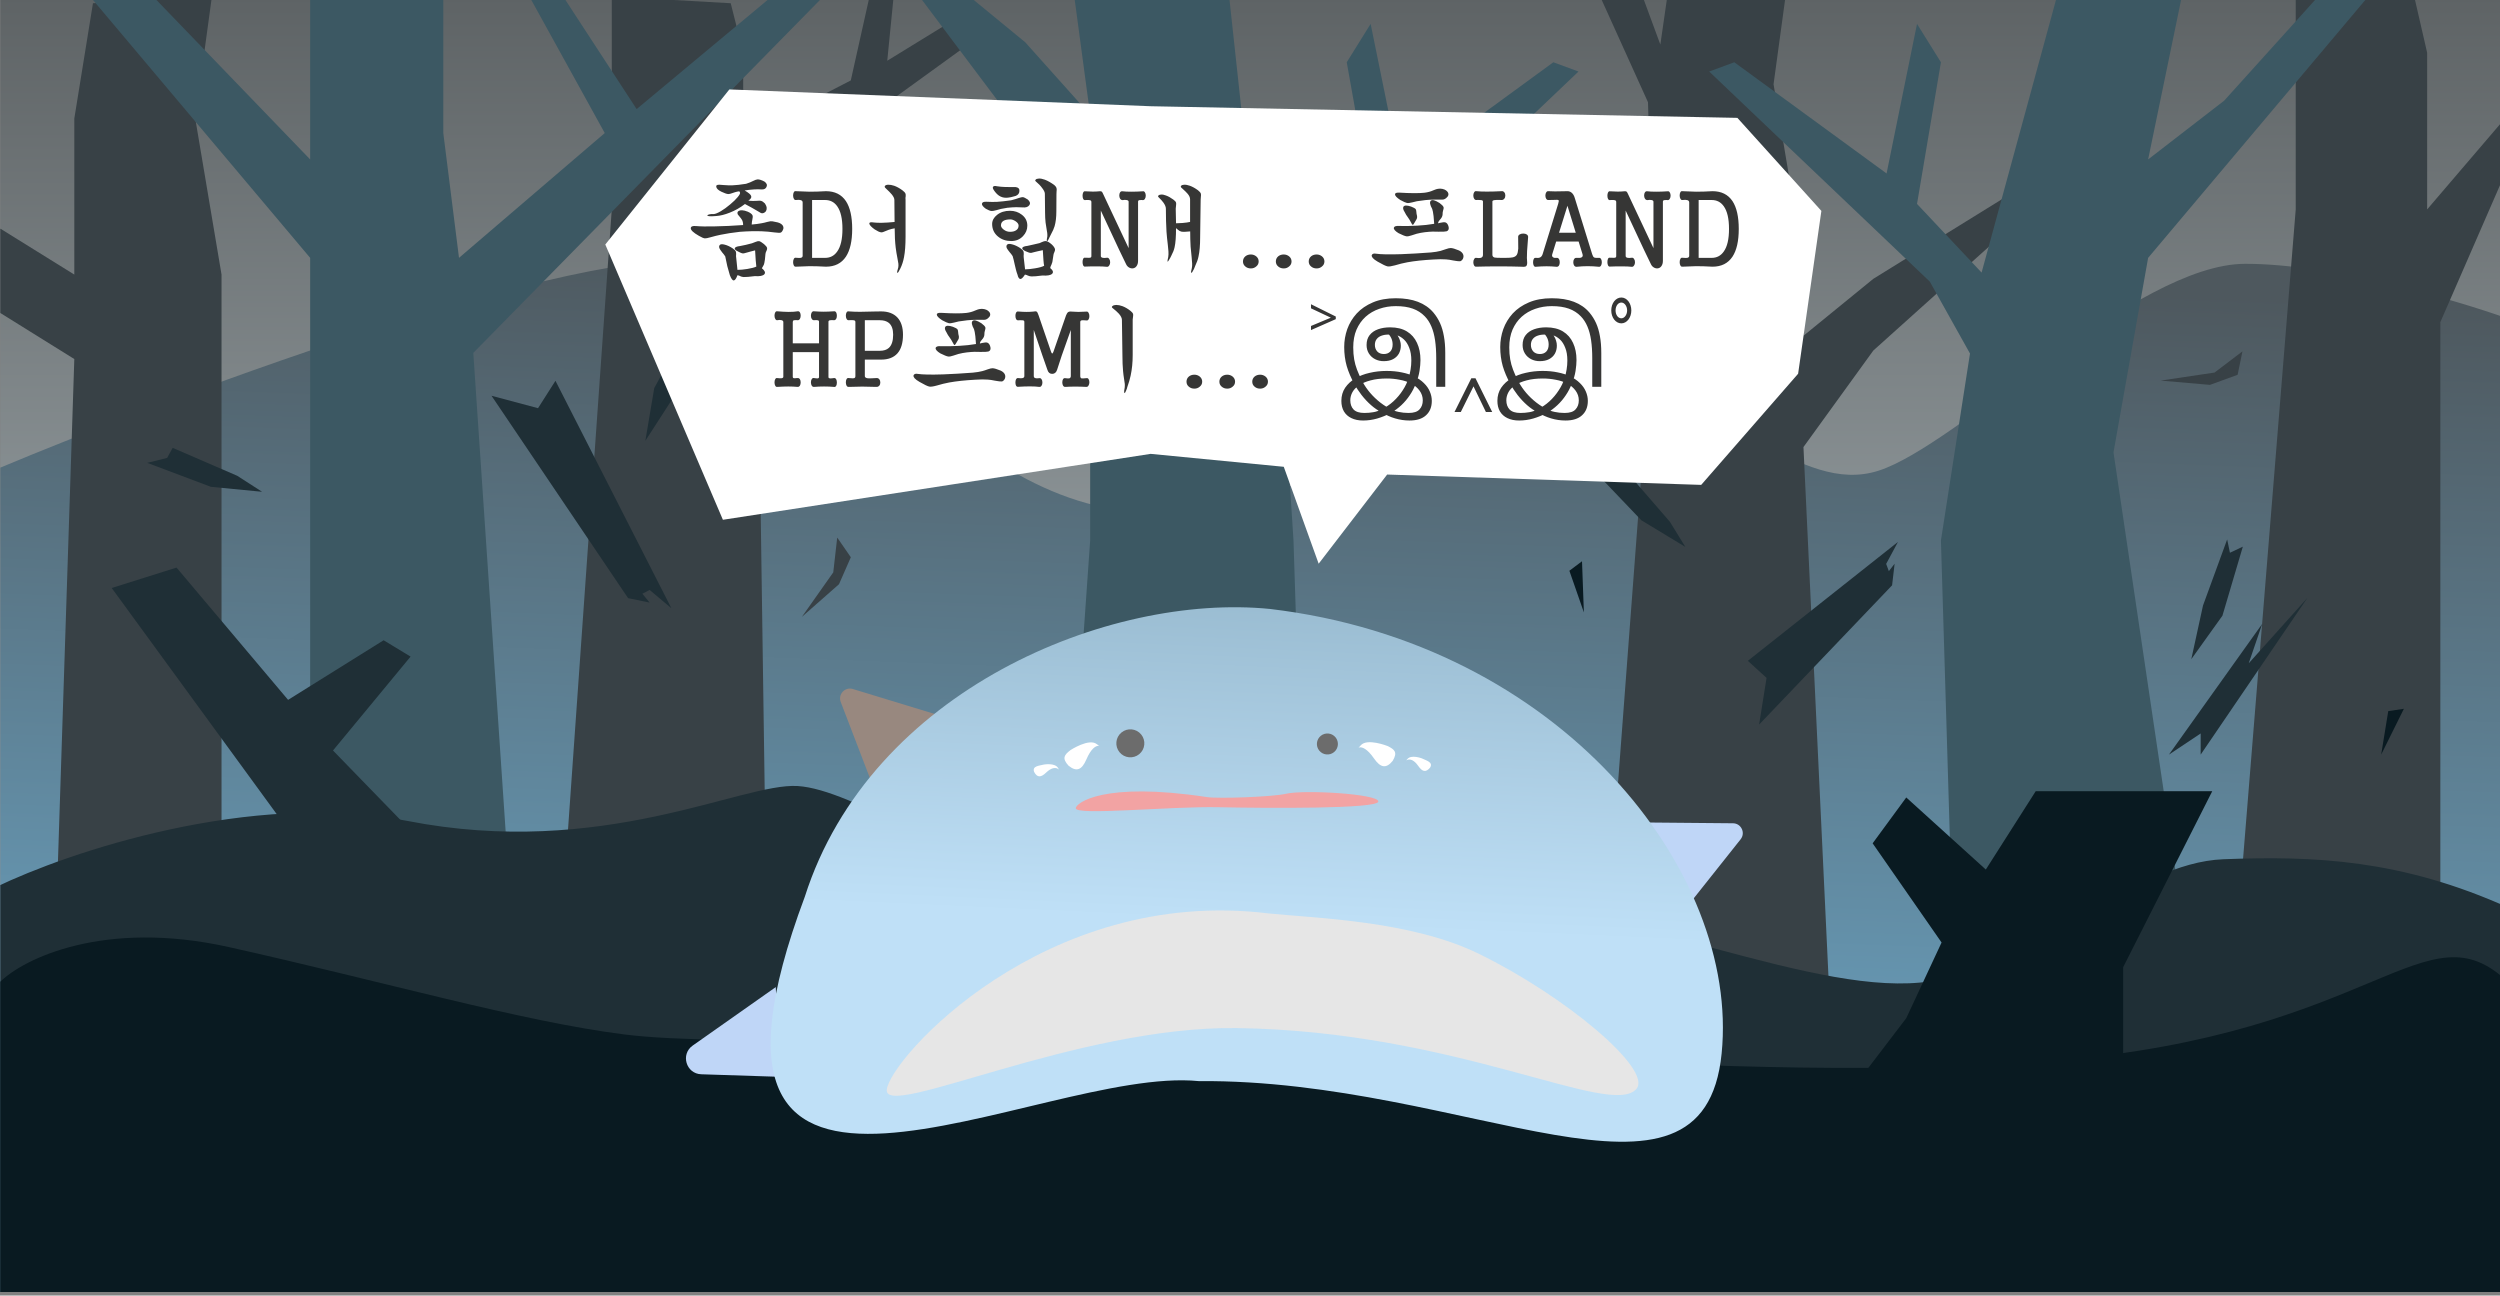 <svg width="714" height="370" viewBox="0 0 714 370" fill="none" xmlns="http://www.w3.org/2000/svg">
<rect x="0" y="0" width="714" height="370" fill="#808080" stroke="none"/>
<g clip-path="url(#clip0_54_17568)">
<g clip-path="url(#clip1_54_17568)">
<g clip-path="url(#clip2_54_17568)">
<rect width="716" height="370" transform="translate(0.09 -1)" fill="url(#paint0_linear_54_17568)"/>
<path d="M207.544 75.343C174.34 66.218 53.977 110.942 -2.055 134.444V373.96H715.975V90.896C701.448 85.711 666.169 75.343 641.266 75.343C610.138 75.343 559.295 127.186 536.467 134.444C513.64 141.701 493.925 112.67 454.496 111.633C415.067 110.596 419.217 126.149 350.735 143.776C282.252 161.403 249.048 86.748 207.544 75.343Z" fill="url(#paint1_linear_54_17568)"/>
<path d="M26.55 0.924L60.521 -1L55.766 33.85L63.27 78.42V245.51L16.315 253.22L21.222 102.544L0.09 89.391V65.293L21.222 78.42V33.85L26.55 0.924Z" fill="#384146"/>
<path d="M477.312 -8.871L511.282 -10.795L506.527 24.055L514.031 68.625L515.068 95.9L535.021 79.63L572.344 56.532L570.068 68.625L535.021 100.112L515.068 127.679L522.757 290.461L458.433 272.275L471.983 92.749L431.526 87.998L403.936 79.63L410.763 71.646L435.769 76.485L454.391 77.495L448.485 61.227L453.18 56.532L458.433 67.246L464.64 76.485L471.983 74.56L470.667 29.198L454.79 -5.887H467.334L474.195 12.733L477.312 -8.871Z" fill="#384146"/>
<path d="M689.5 -1H655.659V35.088V44.022V52.956V59.806L639.958 253.415L696.958 256.109V92.015L716.09 48.094V33.035L693.193 59.806V15.048L689.5 -1Z" fill="#384146"/>
<path d="M208.694 0.924L174.723 -1.001V35.087V44.022V52.956V59.806L161.726 243.984L218.532 235.074L215.946 55.692L240.451 38.817L284.092 7.207L273.111 5.236L253.402 17.343L255.52 -4.055L248.335 -1.001L242.985 22.974L212.257 38.817V15.047L208.694 0.924Z" fill="#384146"/>
<path d="M88.579 -1H126.607V38.002L131.091 73.643L172.717 38.002L151.191 -1H160.835L181.826 31.155L220.403 -1H235.153L135.175 100.787L145.09 247.48H88.579V147.766V73.643L25.715 -1H43.722L88.579 45.533V-1Z" fill="#3C5863"/>
<path d="M623.123 -1L588.213 -3.781L565.943 77.848L547.502 58.239L554.329 17.782L547.502 6.817L538.806 49.543L495.323 17.782L488.139 20.428L551.16 80.435L562.627 100.966L554.329 154.344L558.456 291.808L623.123 260.824L603.614 129.188L613.506 73.642L676.371 -1H662.069L635.224 28.747L613.506 45.533L623.123 -1Z" fill="#3C5863"/>
<path d="M306.44 -3.781H350.744L356.116 45.792L358.842 77.103L391.455 56.031L384.628 17.782L391.455 6.817L400.151 49.543L443.634 17.782L450.818 20.428L387.797 80.435L366.484 108.674L369.423 154.344L373.014 266.873L302.732 277.038L311.352 154.344V63.914L262.586 -1H276.888L292.793 12.058L311.352 32.8L306.44 -3.781Z" fill="#3C5863"/>
<path d="M116.308 234.446C71.704 225.684 19.4 243.407 -1.176 253.363V383.79L716.67 378.812V259.337C685.806 245.398 660.915 244.403 635.029 245.398C609.143 246.394 583.256 275.267 551.396 280.245C519.536 285.223 466.768 259.337 408.026 253.363C349.284 247.389 345.302 272.28 309.459 259.337C273.617 246.394 243.748 225.486 227.818 224.49C211.888 223.494 172.063 245.398 116.308 234.446Z" fill="#1F2F36"/>
<path d="M65.404 270.492C29.689 262.514 6.658 273.816 0 280.465V373.96H716.262C716.653 339.471 717.201 272.487 716.262 280.465C692.765 258.026 678.667 295.424 587.03 302.903C495.393 310.383 372.035 295.424 328.566 295.424C285.098 295.424 207.559 299.164 178.188 295.424C148.817 291.684 110.047 280.465 65.404 270.492Z" fill="#091A21"/>
<path d="M197.83 298.616C194.29 301.108 195.953 306.671 200.28 306.811L222.661 307.538L221.562 281.909L197.83 298.616Z" fill="#BFD6F7"/>
<path d="M497.125 239.7C498.585 237.862 497.29 235.149 494.943 235.128L469.723 234.899L476.5 265.664L497.125 239.7Z" fill="#BFD6F7"/>
<path d="M243.568 196.781C241.323 196.096 239.274 198.294 240.114 200.486L249.143 224.036L275.284 206.457L243.568 196.781Z" fill="#98887F"/>
<path d="M491.7 300.88C486.496 352.926 419.192 308.132 342.368 308.767C296.518 304.183 187.015 370.66 229.854 256.106C248.682 197.032 316.842 169.33 362.692 173.915C445.627 183.715 496.904 248.834 491.7 300.88Z" fill="url(#paint2_linear_54_17568)"/>
<path d="M325.361 215.389C323.652 216.789 321.132 216.539 319.732 214.83C318.332 213.122 318.582 210.601 320.291 209.201C322 207.801 324.52 208.051 325.92 209.76C327.32 211.469 327.07 213.989 325.361 215.389Z" fill="#6C6C6C"/>
<circle cx="3" cy="3" r="3" transform="matrix(-0.774 0.633 0.633 0.774 379.529 208.26)" fill="#6C6C6C"/>
<path d="M307.231 230.833C307.26 229.419 314.883 223.118 344.706 227.649C347.981 228.147 363.382 227.603 367.268 226.7C372.534 225.477 393.702 226.747 393.658 228.908C393.613 231.068 361.77 230.824 347.976 230.539C334.183 230.255 307.187 232.994 307.231 230.833Z" fill="#F2A3A3"/>
<path d="M467.344 311.008C459.952 319.471 416.229 294.445 353.147 293.619C307.567 293.022 252.389 319.941 253.262 311.21C254.135 302.478 298.178 252.957 362.383 260.883C375.969 262.242 403.02 262.982 422.196 272.324C447.065 284.441 472.141 305.517 467.344 311.008Z" fill="#E6E6E6"/>
<path d="M310.252 216.927C308.984 219.884 307.457 220.559 305.155 218.66C303.233 216.541 303.946 215.595 305.752 214.216C305.752 214.216 311.075 210.735 313.268 212.544C315.46 214.352 313.001 210.522 310.252 216.927Z" fill="white"/>
<path d="M405.071 218.777C406.226 220.448 407.256 220.675 408.444 219.212C409.368 217.66 407.361 217.219 406.071 216.591C406.071 216.591 403.055 215.417 401.924 216.811C400.793 218.204 402.569 215.155 405.071 218.777Z" fill="white"/>
<path d="M298.732 220.688C297.269 222.098 296.215 222.116 295.341 220.447C294.742 218.743 296.796 218.708 298.185 218.348C298.185 218.348 301.373 217.794 302.206 219.384C303.039 220.974 301.902 217.634 298.732 220.688Z" fill="white"/>
<path d="M392.414 216.615C394.242 219.261 395.873 219.621 397.754 217.303C399.218 214.846 398.331 214.06 396.288 213.066C396.288 213.066 390.381 210.708 388.59 212.915C386.799 215.122 388.452 210.881 392.414 216.615Z" fill="white"/>
<path d="M646.085 178.171L619.445 215.521L628.508 209.479V215.521L658.993 170.756L642.24 189.431L646.085 178.171Z" fill="#1F2F36"/>
<path d="M299.773 92.584L329.886 127.195L326.123 116.973L331.998 118.382L295.571 78.303L309.827 98.947L299.773 92.584Z" fill="#1F2F36"/>
<path d="M158.638 108.754L191.75 173.715L185.533 168.489L183.46 169.57L185.533 172.093L179.388 170.839L140.373 113.024L153.657 116.582L158.638 108.754Z" fill="#1F2F36"/>
<path d="M499.182 188.73L542.066 154.766L538.686 161.051L539.452 163.109L541.102 161.004L540.383 167.164L502.404 206.935L504.527 193.607L499.182 188.73Z" fill="#1F2F36"/>
<path d="M636.078 154.056L629.176 172.943L625.834 188.261L634.727 175.839L640.556 156.123L636.869 157.866L636.078 154.056Z" fill="#1F2F36"/>
<path d="M49.316 127.902L67.767 135.894L74.853 140.453L60.221 139.037L42.05 132.192L47.733 130.777L49.316 127.902Z" fill="#1F2F36"/>
<path d="M463.763 133.825L476.928 149.025L481.339 156.203L468.765 148.586L455.355 134.543L461.09 135.731L463.763 133.825Z" fill="#1F2F36"/>
<path d="M201.351 94.52L192.818 112.728L184.308 125.896L186.851 110.832L196.728 92.8L198.09 96.644L201.351 94.52Z" fill="#1F2F36"/>
<path d="M682.086 203.093L680.059 215.521L686.552 202.428L682.086 203.093Z" fill="#091A21"/>
<path d="M448.215 163.007L452.355 174.9L451.825 160.294L448.215 163.007Z" fill="#091A21"/>
<path d="M31.902 167.932L87.784 244.513H124.402L95.104 214.342L117.259 187.523L109.563 182.858L82.277 199.883L50.418 162.102L31.902 167.932Z" fill="#1F2F36"/>
<path d="M581.402 225.965L631.82 225.965L606.371 276.24L606.371 305.674L575.845 314.279L525.713 315.318L544.428 290.789L554.513 269.181L534.825 240.851L544.428 227.758L567.149 248.342L581.402 225.965Z" fill="#091A21"/>
<path d="M266.444 64.746L261.51 76.858L266.444 71.718L270.401 64.746H266.444Z" fill="#3C5863"/>
<path d="M242.995 159.151L239.108 153.522L237.982 163.466L228.999 176.2L239.617 166.854L242.995 159.151Z" fill="#384146"/>
<path d="M639.064 107.041L640.45 100.342L632.481 106.397L617.069 108.697L631.161 109.92L639.064 107.041Z" fill="#384146"/>
<path d="M172.873 69.832L208.306 25.541L328.629 30.339L496.195 33.661L520.186 60.235L513.542 106.741L485.861 138.482L396.172 135.53L376.61 160.997L366.645 133.315L328.629 129.624L206.46 148.448L172.873 69.832Z" fill="white"/>
<path d="M211.145 54.633C210.695 54.691 210.285 54.779 209.914 54.897C209.699 54.955 209.436 55.043 209.123 55.16C208.615 55.355 208.225 55.443 207.951 55.424C207.521 55.385 206.877 55.16 206.018 54.75C205.178 54.34 204.699 53.9 204.582 53.432C204.445 52.963 204.738 52.738 205.461 52.758L206.633 52.846C207.629 52.924 208.449 52.953 209.094 52.934C210.168 52.895 211.496 52.748 213.078 52.494C213.469 52.377 213.85 52.24 214.221 52.084C214.436 52.006 214.709 51.879 215.041 51.703C215.607 51.41 216.047 51.254 216.359 51.234C216.848 51.215 217.502 51.42 218.322 51.85C218.986 52.318 219.182 52.836 218.908 53.402C218.654 53.93 218.166 54.164 217.443 54.105C216.877 54.047 216.154 54.047 215.275 54.105C214.357 54.164 213.488 54.262 212.668 54.398C213.801 55.043 214.426 55.58 214.543 56.01C214.68 56.42 214.406 56.85 213.723 57.299C214.191 57.357 214.65 57.387 215.1 57.387C215.373 57.387 215.715 57.377 216.125 57.357C216.691 57.299 217.092 57.299 217.326 57.357C217.697 57.455 218.078 57.709 218.469 58.119C218.762 58.549 218.928 58.969 218.967 59.379C218.986 59.75 218.908 60.072 218.732 60.346C218.557 60.58 218.332 60.746 218.059 60.844C217.805 60.941 217.561 60.941 217.326 60.844L216.184 60.17C215.52 59.779 215.012 59.486 214.66 59.291C214.094 58.978 213.459 58.637 212.756 58.266C211.389 59.32 209.924 60.15 208.361 60.756C206.975 61.303 205.715 61.615 204.582 61.693C203.684 61.772 203.01 61.791 202.561 61.752C202.17 61.713 201.994 61.635 202.033 61.518C202.053 61.4 202.238 61.303 202.59 61.225C202.941 61.127 203.342 61.098 203.791 61.137C204.24 61.137 204.934 60.863 205.871 60.316C206.73 59.809 207.619 59.164 208.537 58.383C209.455 57.621 210.178 56.918 210.705 56.273C211.271 55.59 211.477 55.141 211.32 54.926L211.145 54.633ZM214.719 64.125C215.852 64.027 216.809 63.9 217.59 63.744C218.059 63.666 218.557 63.549 219.084 63.393C219.514 63.275 219.836 63.207 220.051 63.188C220.402 63.168 220.891 63.236 221.516 63.393C222.414 63.529 223.059 63.822 223.449 64.272C223.723 64.623 223.811 64.994 223.713 65.385C223.498 65.99 223.244 66.342 222.951 66.439C222.717 66.518 222.131 66.498 221.193 66.381C219.904 66.205 218.723 66.098 217.648 66.059C215.754 65.981 213.645 66.029 211.32 66.205C209.211 66.439 207.365 66.723 205.783 67.055C204.904 67.231 203.957 67.465 202.941 67.758C202.141 67.992 201.594 68.1 201.301 68.08C200.93 68.041 200.363 67.797 199.602 67.348C198.02 66.449 197.248 65.717 197.287 65.15C197.326 64.662 197.834 64.467 198.811 64.564C200.041 64.682 201.838 64.711 204.201 64.652C206.623 64.613 209.299 64.486 212.229 64.272C212.248 63.764 212.15 63.285 211.936 62.836C211.779 62.562 211.486 62.172 211.057 61.664L210.881 61.459C210.686 61.264 210.598 61.049 210.617 60.815C210.617 60.58 210.725 60.395 210.939 60.258C211.193 60.102 211.525 60.033 211.936 60.053C212.404 60.072 212.951 60.209 213.576 60.463C214.318 60.795 214.768 61.147 214.924 61.518C215.021 61.772 215.002 62.182 214.865 62.748C214.807 63.022 214.768 63.227 214.748 63.363C214.709 63.617 214.689 63.861 214.689 64.096L214.719 64.125ZM210.617 77.074C211.457 77.074 212.404 76.986 213.459 76.811C214.631 76.615 215.48 76.391 216.008 76.137C215.949 75.785 215.891 75.189 215.832 74.35C215.773 73.607 215.715 72.66 215.656 71.508C215.168 71.606 214.709 71.723 214.279 71.859C214.025 71.918 213.713 72.006 213.342 72.123L212.463 72.357C212.229 72.397 212.014 72.377 211.818 72.299C211.662 72.26 211.359 72.123 210.91 71.889L210.734 71.801C210.051 71.469 209.758 71.166 209.855 70.893C209.953 70.58 210.441 70.375 211.32 70.277C211.887 70.18 212.453 70.062 213.02 69.926C213.605 69.789 214.182 69.643 214.748 69.486L215.744 69.106C216.213 68.91 216.564 68.832 216.799 68.871C217.111 68.93 217.58 69.213 218.205 69.721C218.732 70.17 219.025 70.541 219.084 70.834C219.123 71.029 219.064 71.303 218.908 71.654C218.83 71.811 218.771 71.928 218.732 72.006C218.674 72.162 218.635 72.328 218.615 72.504C218.518 73.793 218.41 74.662 218.293 75.111C218.234 75.443 218.107 75.756 217.912 76.049L217.59 76.606C218.449 77.309 218.684 77.885 218.293 78.334C217.883 78.783 216.975 78.959 215.568 78.861C214.064 79.057 213.01 79.144 212.404 79.125C212.033 79.106 211.691 79.018 211.379 78.861C211.262 78.803 211.164 78.754 211.086 78.715C210.93 78.656 210.773 78.617 210.617 78.598C210.266 79.574 209.914 80.072 209.562 80.092C209.211 80.111 208.84 79.613 208.449 78.598C208.176 77.738 207.932 76.879 207.717 76.019C207.561 75.375 207.365 74.447 207.131 73.236C207.014 73.061 206.877 72.865 206.721 72.65C206.623 72.533 206.477 72.357 206.281 72.123C205.891 71.615 205.637 71.244 205.52 71.01C205.344 70.639 205.334 70.326 205.49 70.072C205.686 69.721 206.174 69.652 206.955 69.867C207.678 70.043 208.439 70.394 209.24 70.922C209.709 71.234 210.012 71.537 210.148 71.83C210.227 72.025 210.256 72.318 210.236 72.709C210.217 72.904 210.207 73.051 210.207 73.148C210.207 73.324 210.227 73.5 210.266 73.676L210.617 77.074ZM227.332 57.123C227.058 57.162 226.853 57.035 226.716 56.742C226.58 56.508 226.511 56.205 226.511 55.834C226.511 55.463 226.58 55.15 226.716 54.897C226.853 54.643 227.058 54.545 227.332 54.603C228.679 54.682 229.968 54.73 231.199 54.75C232.644 54.75 234.207 54.701 235.886 54.603C238.425 54.603 240.33 55.551 241.599 57.445C242.791 59.262 243.386 61.908 243.386 65.385C243.386 68.842 242.791 71.478 241.599 73.295C240.33 75.209 238.425 76.166 235.886 76.166C234.168 76.068 232.605 76.019 231.199 76.019C229.929 76.039 228.64 76.088 227.332 76.166C227.058 76.205 226.853 76.088 226.716 75.814C226.58 75.561 226.511 75.248 226.511 74.877C226.511 74.506 226.58 74.193 226.716 73.939C226.853 73.666 227.058 73.559 227.332 73.617C227.976 73.676 228.425 73.686 228.679 73.647C229.05 73.568 229.236 73.373 229.236 73.061V57.826C229.236 57.475 229.05 57.25 228.679 57.152C228.367 57.055 227.918 57.045 227.332 57.123ZM231.931 57.123V73.647H235.652C237.117 73.647 238.269 73.041 239.109 71.83C240.105 70.443 240.603 68.295 240.603 65.385C240.603 62.455 240.105 60.297 239.109 58.91C238.269 57.719 237.117 57.123 235.652 57.123H231.931ZM255.433 57.094C255.433 56.664 255.189 56.147 254.701 55.541C254.369 55.131 253.783 54.535 252.943 53.754C252.67 53.52 252.601 53.305 252.738 53.109C252.875 52.895 253.177 52.777 253.646 52.758C254.154 52.738 254.73 52.836 255.375 53.051C256.136 53.324 256.918 53.754 257.718 54.34C258.187 54.691 258.48 55.004 258.597 55.277C258.675 55.453 258.695 55.736 258.656 56.127C258.636 56.303 258.617 56.44 258.597 56.537C258.597 56.713 258.607 56.889 258.627 57.065V67.523C258.627 69.984 258.48 71.957 258.187 73.441C257.972 74.613 257.621 75.697 257.132 76.693C256.703 77.592 256.42 78.002 256.283 77.924C256.146 77.865 256.234 77.348 256.546 76.371C256.605 76.039 256.615 75.678 256.576 75.287C256.556 75.033 256.478 74.584 256.341 73.939C256.107 72.748 255.931 71.684 255.814 70.746C255.619 69.106 255.521 67.26 255.521 65.209C254.916 65.307 254.359 65.443 253.851 65.619C253.578 65.717 253.236 65.853 252.826 66.029C252.318 66.283 251.918 66.391 251.625 66.352C251.214 66.312 250.599 66.029 249.779 65.502C248.841 64.818 248.343 64.281 248.285 63.891C248.246 63.5 248.666 63.383 249.545 63.539C250.17 63.617 250.951 63.647 251.888 63.627C252.923 63.607 254.125 63.529 255.492 63.393L255.433 57.094ZM287.309 56.478C286.567 56.478 285.893 56.273 285.288 55.863C284.761 55.492 284.272 54.965 283.823 54.281C283.53 53.832 283.471 53.51 283.647 53.315C283.823 53.1 284.194 53.06 284.761 53.197C285.522 53.315 286.264 53.383 286.987 53.402C287.436 53.422 288.091 53.432 288.95 53.432H290.093C290.835 53.529 291.186 53.9 291.147 54.545C291.128 55.209 290.776 55.678 290.093 55.951C289.643 56.088 289.204 56.205 288.774 56.303C288.286 56.4 287.866 56.459 287.514 56.478H287.309ZM287.807 59.32C287.104 59.418 286.45 59.535 285.845 59.672C285.493 59.77 285.073 59.887 284.585 60.023C283.882 60.219 283.393 60.297 283.12 60.258C282.749 60.219 282.221 60.004 281.538 59.613C280.718 59.027 280.356 58.529 280.454 58.119C280.552 57.748 280.981 57.582 281.743 57.621C282.876 57.68 283.872 57.69 284.731 57.65C285.727 57.592 287.065 57.445 288.745 57.211C289.194 57.094 289.624 56.977 290.034 56.859C290.268 56.781 290.561 56.684 290.913 56.566C291.499 56.371 291.909 56.283 292.143 56.303C292.436 56.342 292.895 56.566 293.52 56.977C294.184 57.543 294.331 58.09 293.96 58.617C293.589 59.125 292.944 59.33 292.026 59.232C291.596 59.193 291.001 59.174 290.239 59.174C289.38 59.193 288.618 59.242 287.954 59.32H287.807ZM288.452 60.199C286.968 60.199 285.737 60.59 284.761 61.371C283.843 62.094 283.374 62.953 283.354 63.949C283.354 65.434 283.911 66.635 285.024 67.553C286.059 68.412 287.319 68.842 288.804 68.842C290.171 68.842 291.294 68.373 292.173 67.436C292.993 66.576 293.403 65.58 293.403 64.447C293.403 63.158 292.876 62.113 291.821 61.312C290.864 60.57 289.741 60.199 288.452 60.199ZM288.569 62.66C289.038 62.66 289.546 62.846 290.093 63.217C290.639 63.607 290.913 64.008 290.913 64.418C290.913 65.043 290.659 65.502 290.151 65.795C289.741 66.068 289.175 66.205 288.452 66.205C287.788 66.205 287.182 65.99 286.636 65.561C286.128 65.17 285.874 64.769 285.874 64.359C285.874 63.754 286.147 63.305 286.694 63.012C287.163 62.777 287.788 62.66 288.569 62.66ZM298.413 55.336C298.413 54.926 298.169 54.398 297.68 53.754C297.192 53.07 296.567 52.416 295.805 51.791C295.63 51.654 295.62 51.498 295.776 51.322C295.932 51.127 296.225 51.02 296.655 51C297.143 50.961 297.729 51.068 298.413 51.322C299.233 51.635 300.132 52.143 301.108 52.846C301.46 53.139 301.675 53.451 301.753 53.783C301.811 53.978 301.811 54.291 301.753 54.721L301.723 55.482L301.694 60.375C301.694 62.035 301.528 63.441 301.196 64.594C301.001 65.258 300.659 66.029 300.171 66.908L299.731 67.787C299.341 68.666 299.096 69.008 298.999 68.812C298.921 68.656 298.96 68.227 299.116 67.523C299.136 67.211 299.126 66.879 299.087 66.527C299.067 66.293 299.009 65.932 298.911 65.443C298.774 64.701 298.677 64.076 298.618 63.568C298.52 62.69 298.471 61.732 298.471 60.697L298.413 55.336ZM292.759 76.928C293.637 76.908 294.585 76.811 295.6 76.635C296.811 76.439 297.68 76.195 298.208 75.902C298.13 75.59 298.061 75.033 298.003 74.232C297.944 73.549 297.886 72.621 297.827 71.449C297.3 71.547 296.802 71.654 296.333 71.772C296.059 71.83 295.737 71.908 295.366 72.006L294.575 72.211C294.341 72.231 294.116 72.211 293.901 72.152C293.745 72.113 293.432 71.986 292.964 71.772L292.876 71.742C292.173 71.41 291.87 71.098 291.968 70.805C292.065 70.512 292.563 70.316 293.462 70.219C293.97 70.121 294.536 69.994 295.161 69.838C295.688 69.721 296.274 69.584 296.919 69.428L297.505 69.164C298.012 68.93 298.413 68.822 298.706 68.842C299.155 68.9 299.721 69.232 300.405 69.838C300.932 70.346 301.235 70.795 301.313 71.186C301.352 71.4 301.284 71.693 301.108 72.064C301.05 72.221 301.001 72.328 300.962 72.387C300.923 72.523 300.893 72.65 300.874 72.768C300.757 73.705 300.649 74.398 300.552 74.848C300.473 75.121 300.376 75.394 300.259 75.668C300.18 75.805 300.122 75.922 300.083 76.019C300.024 76.176 299.975 76.352 299.936 76.547C300.737 77.211 300.923 77.758 300.493 78.188C300.063 78.617 299.136 78.783 297.71 78.686C296.225 78.881 295.18 78.969 294.575 78.949C294.204 78.93 293.852 78.842 293.52 78.686C293.384 78.627 293.276 78.578 293.198 78.539C293.061 78.481 292.905 78.441 292.729 78.422C292.221 79.223 291.802 79.643 291.47 79.682C291.079 79.701 290.786 79.281 290.591 78.422C290.415 77.973 290.259 77.465 290.122 76.898C290.024 76.547 289.907 76.049 289.77 75.404C289.653 74.857 289.565 74.467 289.507 74.232C289.409 73.822 289.311 73.461 289.214 73.148C289.096 72.973 288.96 72.777 288.804 72.562C288.706 72.445 288.559 72.269 288.364 72.035C287.954 71.527 287.69 71.156 287.573 70.922C287.397 70.57 287.387 70.258 287.544 69.984C287.759 69.633 288.257 69.564 289.038 69.779C289.761 69.955 290.532 70.307 291.352 70.834C291.841 71.166 292.153 71.478 292.29 71.772C292.368 71.967 292.397 72.269 292.378 72.68C292.358 72.856 292.348 72.992 292.348 73.09C292.348 73.246 292.358 73.412 292.378 73.588L292.759 76.928ZM311.7 57.709C311.7 57.416 311.573 57.24 311.319 57.182C311.162 57.123 310.772 57.103 310.147 57.123L309.912 57.152C309.678 57.172 309.493 57.055 309.356 56.801C309.239 56.547 309.18 56.244 309.18 55.893C309.18 55.522 309.239 55.219 309.356 54.984C309.493 54.711 309.678 54.594 309.912 54.633C310.694 54.691 311.426 54.721 312.11 54.721C312.793 54.721 313.399 54.691 313.926 54.633C314.258 54.574 314.522 54.623 314.717 54.779C314.815 54.897 314.942 55.131 315.098 55.482L316.914 59.35L322.334 70.863V57.621C322.334 57.348 322.129 57.182 321.719 57.123C321.426 57.065 321.065 57.074 320.635 57.152C320.323 57.152 320.079 57.016 319.903 56.742C319.746 56.488 319.668 56.185 319.668 55.834C319.668 55.463 319.746 55.16 319.903 54.926C320.079 54.672 320.323 54.574 320.635 54.633C321.182 54.711 322.002 54.75 323.096 54.75C324.17 54.75 325.264 54.711 326.377 54.633C326.631 54.574 326.836 54.682 326.993 54.955C327.149 55.19 327.227 55.492 327.227 55.863C327.227 56.234 327.149 56.537 326.993 56.772C326.836 57.045 326.631 57.172 326.377 57.152L326.055 57.123C325.684 57.123 325.44 57.143 325.323 57.182C325.127 57.24 325.03 57.387 325.03 57.621V74.496C325.03 75.121 324.883 75.629 324.59 76.019C324.356 76.352 324.034 76.557 323.623 76.635C323.252 76.693 322.881 76.625 322.51 76.43C322.12 76.215 321.827 75.902 321.631 75.492L319.61 71.303L314.395 60.141V73.119C314.395 73.412 314.61 73.588 315.039 73.647C315.313 73.686 315.664 73.676 316.094 73.617C316.387 73.559 316.621 73.676 316.797 73.969C316.973 74.203 317.061 74.516 317.061 74.906C317.061 75.277 316.973 75.58 316.797 75.814C316.621 76.107 316.387 76.234 316.094 76.195C315.391 76.117 314.502 76.078 313.428 76.078C312.452 76.059 311.28 76.078 309.912 76.137C309.678 76.176 309.493 76.059 309.356 75.785C309.239 75.531 309.18 75.219 309.18 74.848C309.18 74.457 309.239 74.144 309.356 73.91C309.493 73.637 309.678 73.539 309.912 73.617H310.498C310.987 73.637 311.289 73.627 311.407 73.588C311.602 73.529 311.7 73.373 311.7 73.119V57.709ZM339.889 63.363V56.947C339.889 56.42 339.655 55.883 339.186 55.336C338.912 55.004 338.385 54.486 337.604 53.783L337.399 53.607C337.204 53.412 337.184 53.227 337.34 53.051C337.496 52.875 337.78 52.777 338.19 52.758C338.678 52.738 339.225 52.836 339.83 53.051C340.573 53.324 341.344 53.754 342.145 54.34C342.594 54.691 342.868 55.014 342.965 55.307C343.024 55.502 343.024 55.805 342.965 56.215L342.907 57.035L342.76 67.758C342.76 70.062 342.604 71.898 342.291 73.266C342.135 74.066 341.823 74.955 341.354 75.932L341.002 76.811C340.612 77.611 340.358 77.982 340.241 77.924C340.104 77.846 340.153 77.397 340.387 76.576C340.465 76.225 340.495 75.785 340.475 75.258C340.475 74.926 340.426 74.311 340.329 73.412C340.192 72.221 340.094 71.225 340.036 70.424C339.957 69.037 339.918 67.592 339.918 66.088C338.727 66.225 337.877 66.244 337.37 66.147C337.037 66.068 336.686 65.863 336.315 65.531L335.875 65.15C335.875 67.572 335.739 69.389 335.465 70.6C335.309 71.342 334.996 72.152 334.528 73.031L334.235 73.617C333.766 74.496 333.502 74.848 333.444 74.672C333.405 74.555 333.473 74.135 333.649 73.412C333.727 72.904 333.746 72.367 333.707 71.801C333.688 71.449 333.629 70.834 333.532 69.955C333.356 68.529 333.229 67.269 333.151 66.176C333.034 64.242 332.975 62.055 332.975 59.613C332.975 59.086 332.731 58.49 332.243 57.826C331.93 57.397 331.481 56.898 330.895 56.332C330.719 56.176 330.7 56.02 330.836 55.863C330.973 55.688 331.217 55.59 331.569 55.57C331.998 55.531 332.477 55.619 333.004 55.834C333.668 56.068 334.371 56.459 335.114 57.006C335.543 57.318 335.797 57.602 335.875 57.855C335.934 58.031 335.934 58.324 335.875 58.734L335.787 59.613L335.875 63.773C336.325 63.773 336.94 63.744 337.721 63.685C338.639 63.607 339.332 63.51 339.801 63.393L339.889 63.363ZM359.475 74.672C359.475 75.258 359.24 75.736 358.771 76.107C358.342 76.478 357.834 76.664 357.248 76.664C356.623 76.664 356.096 76.478 355.666 76.107C355.217 75.736 354.992 75.258 354.992 74.672C354.992 74.086 355.217 73.598 355.666 73.207C356.096 72.856 356.623 72.68 357.248 72.68C357.814 72.68 358.322 72.856 358.771 73.207C359.24 73.598 359.475 74.086 359.475 74.672ZM368.865 74.672C368.865 75.258 368.63 75.736 368.162 76.107C367.732 76.478 367.224 76.664 366.638 76.664C366.013 76.664 365.486 76.478 365.056 76.107C364.607 75.736 364.382 75.258 364.382 74.672C364.382 74.086 364.607 73.598 365.056 73.207C365.486 72.856 366.013 72.68 366.638 72.68C367.205 72.68 367.712 72.856 368.162 73.207C368.63 73.598 368.865 74.086 368.865 74.672ZM378.255 74.672C378.255 75.258 378.021 75.736 377.552 76.107C377.122 76.478 376.614 76.664 376.029 76.664C375.404 76.664 374.876 76.478 374.446 76.107C373.997 75.736 373.773 75.258 373.773 74.672C373.773 74.086 373.997 73.598 374.446 73.207C374.876 72.856 375.404 72.68 376.029 72.68C376.595 72.68 377.103 72.856 377.552 73.207C378.021 73.598 378.255 74.086 378.255 74.672ZM407.114 66.293C406.176 66.41 405.336 66.566 404.594 66.762C404.164 66.879 403.676 67.035 403.129 67.231C402.504 67.445 402.026 67.533 401.694 67.494C401.264 67.436 400.502 67.133 399.409 66.586C398.432 65.981 397.993 65.463 398.09 65.033C398.188 64.643 398.686 64.477 399.584 64.535C401.381 64.574 403.11 64.545 404.77 64.447C406.528 64.35 408.139 64.174 409.604 63.92C409.565 63.217 409.506 62.484 409.428 61.723C409.311 60.746 409.184 60.072 409.047 59.701C408.383 58.49 408.246 57.699 408.637 57.328C409.028 56.957 409.858 57.172 411.127 57.973C411.772 58.441 412.153 58.832 412.27 59.145C412.348 59.359 412.299 59.721 412.123 60.228L412.036 60.639C412.055 61.185 411.977 61.635 411.801 61.986C411.704 62.201 411.528 62.445 411.274 62.719C411.098 62.914 410.981 63.06 410.922 63.158C410.805 63.334 410.737 63.539 410.717 63.773L411.332 63.627C412.016 63.471 412.504 63.432 412.797 63.51C413.246 63.647 413.559 64.086 413.735 64.828C413.852 65.473 413.657 65.883 413.149 66.059C412.817 66.156 412.055 66.195 410.864 66.176C410.161 66.156 409.604 66.147 409.194 66.147C408.491 66.166 407.836 66.215 407.231 66.293H407.114ZM406.821 57.182C406.039 57.26 405.317 57.357 404.653 57.475C404.282 57.553 403.842 57.66 403.334 57.797C402.651 57.973 402.153 58.031 401.84 57.973C401.469 57.895 400.834 57.611 399.936 57.123C398.92 56.459 398.413 55.922 398.413 55.512C398.413 55.141 398.823 54.975 399.643 55.014C402.866 55.209 405.268 55.219 406.85 55.043C407.788 54.926 408.637 54.691 409.399 54.34C409.711 54.203 409.965 54.105 410.161 54.047C410.473 53.949 410.844 53.891 411.274 53.871C412.25 53.91 412.963 54.213 413.413 54.779C413.862 55.404 413.725 56.01 413.002 56.596C412.729 56.81 412.475 56.938 412.241 56.977C412.084 57.016 411.743 57.025 411.215 57.006C410.629 56.986 410.112 56.986 409.663 57.006C408.862 57.006 407.973 57.055 406.996 57.152L406.821 57.182ZM401.196 60.609C400.746 59.926 400.62 59.408 400.815 59.057C401.069 58.607 401.801 58.588 403.012 58.998C403.676 59.252 404.106 59.486 404.301 59.701C404.418 59.857 404.487 60.111 404.506 60.463L404.565 61.049C404.721 61.557 404.77 61.957 404.711 62.25C404.672 62.426 404.545 62.68 404.33 63.012L404.038 63.51C403.784 63.998 403.588 64.232 403.452 64.213C403.354 64.193 403.207 63.978 403.012 63.568C402.875 63.275 402.709 62.982 402.514 62.69C402.416 62.533 402.25 62.289 402.016 61.957C401.84 61.703 401.704 61.508 401.606 61.371C401.469 61.156 401.362 60.961 401.284 60.785L401.196 60.609ZM409.37 74.115C406.479 74.272 404.008 74.535 401.957 74.906C400.805 75.121 399.614 75.414 398.383 75.785C397.407 76.059 396.704 76.156 396.274 76.078C395.786 75.981 394.848 75.531 393.461 74.731C392.817 74.359 392.348 74.008 392.055 73.676C391.821 73.383 391.723 73.129 391.762 72.914C391.801 72.719 391.938 72.572 392.172 72.475C392.407 72.397 392.651 72.387 392.905 72.445C394.33 72.66 396.772 72.709 400.229 72.592C402.846 72.494 405.678 72.328 408.725 72.094C409.76 71.996 410.659 71.85 411.42 71.654C411.87 71.537 412.377 71.371 412.944 71.156C413.53 70.941 413.998 70.834 414.35 70.834C414.838 70.853 415.6 71.078 416.635 71.508C417.143 71.742 417.514 72.045 417.748 72.416C417.944 72.748 418.012 73.09 417.954 73.441C417.914 73.754 417.788 74.027 417.573 74.262C417.358 74.496 417.143 74.613 416.928 74.613C416.557 74.613 416.205 74.584 415.873 74.525C415.678 74.506 415.375 74.457 414.965 74.379C414.243 74.223 413.588 74.125 413.002 74.086C412.026 74.008 410.815 74.018 409.37 74.115ZM423.535 57.533C423.535 57.338 423.379 57.211 423.066 57.152C422.871 57.113 422.529 57.094 422.041 57.094L421.66 57.123C421.387 57.143 421.172 57.016 421.016 56.742C420.859 56.508 420.781 56.205 420.781 55.834C420.781 55.463 420.859 55.16 421.016 54.926C421.172 54.652 421.387 54.545 421.66 54.603C422.422 54.682 423.428 54.721 424.678 54.721C425.908 54.721 427.275 54.682 428.779 54.603C429.131 54.545 429.414 54.652 429.629 54.926C429.824 55.16 429.922 55.463 429.922 55.834C429.922 56.205 429.824 56.508 429.629 56.742C429.414 57.016 429.131 57.143 428.779 57.123L428.252 57.094C427.549 57.094 427.07 57.113 426.816 57.152C426.426 57.211 426.23 57.338 426.23 57.533V72.797C426.23 73.188 426.445 73.441 426.875 73.559C427.168 73.617 427.852 73.647 428.926 73.647H429.922C430.938 73.647 431.65 73.598 432.061 73.5C432.588 73.383 432.969 73.139 433.203 72.768C433.418 72.397 433.555 71.811 433.613 71.01C433.633 70.385 433.623 69.311 433.584 67.787C433.545 67.436 433.682 67.162 433.994 66.967C434.268 66.791 434.619 66.703 435.049 66.703C435.459 66.703 435.791 66.791 436.045 66.967C436.338 67.162 436.465 67.436 436.426 67.787C436.289 69.389 436.191 70.697 436.133 71.713C436.055 73.197 436.064 74.301 436.162 75.023C436.162 75.57 436.035 75.922 435.781 76.078C435.508 76.215 434.971 76.244 434.17 76.166C432.451 76.107 430.4 76.078 428.018 76.078C425.654 76.078 423.535 76.107 421.66 76.166C421.387 76.205 421.172 76.098 421.016 75.844C420.859 75.59 420.781 75.277 420.781 74.906C420.781 74.535 420.859 74.232 421.016 73.998C421.172 73.705 421.387 73.588 421.66 73.647C422.188 73.725 422.598 73.725 422.891 73.647C423.32 73.529 423.535 73.246 423.535 72.797V57.533ZM447.662 58.764L445.259 66.469H450.035L447.662 58.764ZM442.242 54.603C442.828 54.643 443.453 54.662 444.117 54.662C444.527 54.662 445.113 54.652 445.875 54.633L447.72 54.603C448.111 54.603 448.482 54.74 448.834 55.014C449.263 55.365 449.576 55.893 449.771 56.596L454.722 72.592C454.879 73.1 455.064 73.412 455.279 73.529C455.513 73.647 455.982 73.686 456.685 73.647C456.92 73.607 457.115 73.725 457.271 73.998C457.408 74.232 457.476 74.535 457.476 74.906C457.476 75.277 457.408 75.58 457.271 75.814C457.115 76.088 456.92 76.215 456.685 76.195C455.552 76.078 454.468 76.019 453.433 76.019C452.418 76.019 451.373 76.078 450.298 76.195C449.986 76.215 449.742 76.088 449.566 75.814C449.41 75.58 449.332 75.277 449.332 74.906C449.332 74.535 449.41 74.232 449.566 73.998C449.742 73.725 449.986 73.607 450.298 73.647C450.962 73.705 451.431 73.656 451.705 73.5C452.017 73.324 452.105 73.022 451.968 72.592L450.855 68.988H444.439L443.326 72.592C443.189 73.022 443.277 73.324 443.589 73.5C443.824 73.656 444.156 73.705 444.586 73.647C444.859 73.607 445.084 73.725 445.259 73.998C445.396 74.232 445.464 74.535 445.464 74.906C445.464 75.277 445.396 75.58 445.259 75.814C445.084 76.088 444.859 76.215 444.586 76.195C443.57 76.098 442.613 76.049 441.714 76.049C440.796 76.049 439.742 76.098 438.55 76.195C438.336 76.215 438.16 76.088 438.023 75.814C437.906 75.58 437.847 75.277 437.847 74.906C437.847 74.535 437.906 74.232 438.023 73.998C438.16 73.725 438.336 73.607 438.55 73.647C439.117 73.705 439.546 73.666 439.839 73.529C440.171 73.373 440.416 73.061 440.572 72.592L445.025 58.178C445.142 57.748 445.201 57.484 445.201 57.387C445.201 57.23 445.113 57.133 444.937 57.094L444.673 57.065C444.576 57.065 444.263 57.074 443.736 57.094C443.209 57.113 442.711 57.123 442.242 57.123C441.968 57.143 441.754 57.025 441.597 56.772C441.441 56.518 441.363 56.215 441.363 55.863C441.363 55.492 441.441 55.19 441.597 54.955C441.754 54.682 441.968 54.565 442.242 54.603ZM461.593 57.709C461.593 57.416 461.466 57.24 461.212 57.182C461.056 57.123 460.665 57.103 460.04 57.123L459.806 57.152C459.571 57.172 459.386 57.055 459.249 56.801C459.132 56.547 459.073 56.244 459.073 55.893C459.073 55.522 459.132 55.219 459.249 54.984C459.386 54.711 459.571 54.594 459.806 54.633C460.587 54.691 461.32 54.721 462.003 54.721C462.687 54.721 463.292 54.691 463.82 54.633C464.152 54.574 464.415 54.623 464.611 54.779C464.708 54.897 464.835 55.131 464.991 55.482L466.808 59.35L472.228 70.863V57.621C472.228 57.348 472.023 57.182 471.612 57.123C471.32 57.065 470.958 57.074 470.529 57.152C470.216 57.152 469.972 57.016 469.796 56.742C469.64 56.488 469.562 56.185 469.562 55.834C469.562 55.463 469.64 55.16 469.796 54.926C469.972 54.672 470.216 54.574 470.529 54.633C471.075 54.711 471.896 54.75 472.989 54.75C474.064 54.75 475.157 54.711 476.271 54.633C476.525 54.574 476.73 54.682 476.886 54.955C477.042 55.19 477.12 55.492 477.12 55.863C477.12 56.234 477.042 56.537 476.886 56.772C476.73 57.045 476.525 57.172 476.271 57.152L475.948 57.123C475.577 57.123 475.333 57.143 475.216 57.182C475.021 57.24 474.923 57.387 474.923 57.621V74.496C474.923 75.121 474.777 75.629 474.484 76.019C474.249 76.352 473.927 76.557 473.517 76.635C473.146 76.693 472.775 76.625 472.404 76.43C472.013 76.215 471.72 75.902 471.525 75.492L469.503 71.303L464.288 60.141V73.119C464.288 73.412 464.503 73.588 464.933 73.647C465.206 73.686 465.558 73.676 465.987 73.617C466.28 73.559 466.515 73.676 466.691 73.969C466.866 74.203 466.954 74.516 466.954 74.906C466.954 75.277 466.866 75.58 466.691 75.814C466.515 76.107 466.28 76.234 465.987 76.195C465.284 76.117 464.396 76.078 463.321 76.078C462.345 76.059 461.173 76.078 459.806 76.137C459.571 76.176 459.386 76.059 459.249 75.785C459.132 75.531 459.073 75.219 459.073 74.848C459.073 74.457 459.132 74.144 459.249 73.91C459.386 73.637 459.571 73.539 459.806 73.617H460.392C460.88 73.637 461.183 73.627 461.3 73.588C461.495 73.529 461.593 73.373 461.593 73.119V57.709ZM480.534 57.123C480.261 57.162 480.055 57.035 479.919 56.742C479.782 56.508 479.714 56.205 479.714 55.834C479.714 55.463 479.782 55.15 479.919 54.897C480.055 54.643 480.261 54.545 480.534 54.603C481.882 54.682 483.171 54.73 484.401 54.75C485.846 54.75 487.409 54.701 489.089 54.603C491.628 54.603 493.532 55.551 494.802 57.445C495.993 59.262 496.589 61.908 496.589 65.385C496.589 68.842 495.993 71.478 494.802 73.295C493.532 75.209 491.628 76.166 489.089 76.166C487.37 76.068 485.807 76.019 484.401 76.019C483.132 76.039 481.843 76.088 480.534 76.166C480.261 76.205 480.055 76.088 479.919 75.814C479.782 75.561 479.714 75.248 479.714 74.877C479.714 74.506 479.782 74.193 479.919 73.939C480.055 73.666 480.261 73.559 480.534 73.617C481.179 73.676 481.628 73.686 481.882 73.647C482.253 73.568 482.438 73.373 482.438 73.061V57.826C482.438 57.475 482.253 57.25 481.882 57.152C481.569 57.055 481.12 57.045 480.534 57.123ZM485.134 57.123V73.647H488.854C490.319 73.647 491.471 73.041 492.311 71.83C493.307 70.443 493.805 68.295 493.805 65.385C493.805 62.455 493.307 60.297 492.311 58.91C491.471 57.719 490.319 57.123 488.854 57.123H485.134Z" fill="#363635"/>
<path d="M223.719 91.982C223.719 91.689 223.523 91.504 223.133 91.426C222.801 91.348 222.42 91.357 221.99 91.455C221.736 91.475 221.541 91.338 221.404 91.045C221.268 90.811 221.199 90.508 221.199 90.137C221.199 89.785 221.268 89.482 221.404 89.228C221.541 88.975 221.736 88.867 221.99 88.906C223.104 89.004 224.168 89.062 225.184 89.082C226.316 89.082 227.186 89.023 227.791 88.906C228.064 88.848 228.289 88.955 228.465 89.228C228.602 89.463 228.67 89.766 228.67 90.137C228.67 90.488 228.602 90.791 228.465 91.045C228.289 91.338 228.064 91.475 227.791 91.455L227.498 91.426C227.088 91.426 226.814 91.445 226.678 91.484C226.502 91.562 226.414 91.728 226.414 91.982V98.047H233.914V91.894C233.914 91.68 233.816 91.543 233.621 91.484C233.504 91.445 233.25 91.426 232.859 91.426L232.537 91.455C232.244 91.475 232.01 91.348 231.834 91.074C231.678 90.84 231.6 90.537 231.6 90.166C231.6 89.795 231.678 89.482 231.834 89.228C232.01 88.955 232.244 88.848 232.537 88.906C233.572 88.984 234.471 89.023 235.232 89.023C236.014 89.023 236.98 88.984 238.133 88.906C238.406 88.848 238.631 88.955 238.807 89.228C238.943 89.482 239.012 89.795 239.012 90.166C239.012 90.537 238.943 90.84 238.807 91.074C238.631 91.348 238.406 91.475 238.133 91.455L237.811 91.426C237.381 91.426 237.098 91.445 236.961 91.484C236.727 91.543 236.609 91.68 236.609 91.894V107.715C236.609 107.91 236.756 108.027 237.049 108.066C237.283 108.086 237.645 108.057 238.133 107.979C238.406 107.92 238.631 108.027 238.807 108.301C238.943 108.555 239.012 108.877 239.012 109.268C239.012 109.658 238.943 109.971 238.807 110.205C238.631 110.479 238.406 110.576 238.133 110.498C237.273 110.42 236.346 110.381 235.35 110.381C234.354 110.381 233.416 110.42 232.537 110.498C232.244 110.537 232.01 110.42 231.834 110.146C231.678 109.893 231.6 109.57 231.6 109.18C231.6 108.809 231.678 108.506 231.834 108.271C232.01 107.998 232.244 107.9 232.537 107.979C233.025 108.057 233.357 108.086 233.533 108.066C233.768 108.047 233.895 107.93 233.914 107.715V100.566H226.414V107.598C226.414 107.832 226.512 107.969 226.707 108.008C226.844 108.047 227.127 108.037 227.557 107.979H227.791C228.064 107.939 228.289 108.057 228.465 108.33C228.602 108.564 228.67 108.857 228.67 109.209C228.67 109.561 228.602 109.863 228.465 110.117C228.289 110.391 228.064 110.518 227.791 110.498C226.971 110.42 226.082 110.381 225.125 110.381C224.285 110.381 223.24 110.42 221.99 110.498C221.736 110.537 221.541 110.42 221.404 110.146C221.268 109.893 221.199 109.58 221.199 109.209C221.199 108.838 221.268 108.535 221.404 108.301C221.541 108.027 221.736 107.92 221.99 107.979C222.479 108.037 222.859 108.057 223.133 108.037C223.523 107.998 223.719 107.852 223.719 107.598V91.982ZM246.996 91.455V100.186H251.273C252.386 100.186 253.246 99.912 253.851 99.365C254.671 98.623 255.082 97.363 255.082 95.586C255.082 94.023 254.671 92.9 253.851 92.217C253.226 91.709 252.367 91.455 251.273 91.455H246.996ZM244.3 91.953C244.3 91.699 244.173 91.543 243.92 91.484C243.763 91.445 243.431 91.426 242.923 91.426L242.455 91.455C242.162 91.494 241.937 91.367 241.781 91.074C241.644 90.84 241.576 90.527 241.576 90.137C241.576 89.766 241.644 89.463 241.781 89.228C241.937 88.955 242.162 88.857 242.455 88.936C243.509 89.014 244.564 89.053 245.619 89.053C246.341 89.053 247.689 89.023 249.662 88.965L251.625 88.936C253.656 88.936 255.218 89.522 256.312 90.693C257.367 91.846 257.894 93.477 257.894 95.586C257.894 97.949 257.367 99.727 256.312 100.918C255.257 102.109 253.695 102.705 251.625 102.705H246.996V107.422C246.996 107.754 247.269 107.959 247.816 108.037C248.129 108.076 248.744 108.066 249.662 108.008L250.189 107.979C250.58 107.92 250.892 108.027 251.127 108.301C251.322 108.555 251.42 108.867 251.42 109.238C251.42 109.609 251.322 109.912 251.127 110.146C250.892 110.42 250.58 110.537 250.189 110.498C248.783 110.439 247.474 110.41 246.263 110.41C245.072 110.41 243.802 110.439 242.455 110.498C242.162 110.537 241.937 110.42 241.781 110.146C241.644 109.893 241.576 109.57 241.576 109.18C241.576 108.809 241.644 108.506 241.781 108.271C241.937 107.998 242.162 107.9 242.455 107.979L242.923 108.008C243.431 108.066 243.763 108.066 243.92 108.008C244.173 107.949 244.3 107.754 244.3 107.422V91.953ZM276.249 100.625C275.312 100.742 274.472 100.898 273.73 101.094C273.3 101.211 272.812 101.367 272.265 101.562C271.64 101.777 271.161 101.865 270.829 101.826C270.4 101.768 269.638 101.465 268.544 100.918C267.568 100.312 267.128 99.795 267.226 99.365C267.323 98.975 267.821 98.809 268.72 98.867C270.517 98.906 272.245 98.877 273.905 98.779C275.663 98.682 277.275 98.506 278.739 98.252C278.7 97.549 278.642 96.816 278.564 96.055C278.446 95.078 278.32 94.404 278.183 94.033C277.519 92.822 277.382 92.031 277.773 91.66C278.163 91.289 278.993 91.504 280.263 92.305C280.907 92.773 281.288 93.164 281.405 93.477C281.484 93.691 281.435 94.053 281.259 94.561L281.171 94.971C281.191 95.518 281.112 95.967 280.937 96.318C280.839 96.533 280.663 96.777 280.409 97.051C280.234 97.246 280.116 97.393 280.058 97.49C279.941 97.666 279.872 97.871 279.853 98.106L280.468 97.959C281.152 97.803 281.64 97.764 281.933 97.842C282.382 97.978 282.695 98.418 282.87 99.16C282.987 99.805 282.792 100.215 282.284 100.391C281.952 100.488 281.191 100.527 279.999 100.508C279.296 100.488 278.739 100.479 278.329 100.479C277.626 100.498 276.972 100.547 276.366 100.625H276.249ZM275.956 91.514C275.175 91.592 274.452 91.689 273.788 91.807C273.417 91.885 272.978 91.992 272.47 92.129C271.786 92.305 271.288 92.363 270.976 92.305C270.605 92.227 269.97 91.943 269.071 91.455C268.056 90.791 267.548 90.254 267.548 89.844C267.548 89.473 267.958 89.307 268.779 89.346C272.001 89.541 274.404 89.551 275.986 89.375C276.923 89.258 277.773 89.023 278.534 88.672C278.847 88.535 279.101 88.438 279.296 88.379C279.609 88.281 279.98 88.223 280.409 88.203C281.386 88.242 282.099 88.545 282.548 89.111C282.997 89.736 282.861 90.342 282.138 90.928C281.864 91.143 281.611 91.269 281.376 91.309C281.22 91.348 280.878 91.357 280.351 91.338C279.765 91.318 279.247 91.318 278.798 91.338C277.997 91.338 277.109 91.387 276.132 91.484L275.956 91.514ZM270.331 94.941C269.882 94.258 269.755 93.74 269.95 93.389C270.204 92.939 270.937 92.92 272.148 93.33C272.812 93.584 273.241 93.818 273.437 94.033C273.554 94.189 273.622 94.443 273.642 94.795L273.7 95.381C273.857 95.889 273.905 96.289 273.847 96.582C273.808 96.758 273.681 97.012 273.466 97.344L273.173 97.842C272.919 98.33 272.724 98.564 272.587 98.545C272.489 98.525 272.343 98.311 272.148 97.9C272.011 97.607 271.845 97.314 271.65 97.022C271.552 96.865 271.386 96.621 271.152 96.289C270.976 96.035 270.839 95.84 270.741 95.703C270.605 95.488 270.497 95.293 270.419 95.117L270.331 94.941ZM278.505 108.447C275.614 108.604 273.144 108.867 271.093 109.238C269.941 109.453 268.749 109.746 267.519 110.117C266.542 110.391 265.839 110.488 265.409 110.41C264.921 110.312 263.984 109.863 262.597 109.062C261.952 108.691 261.484 108.34 261.191 108.008C260.956 107.715 260.859 107.461 260.898 107.246C260.937 107.051 261.073 106.904 261.308 106.807C261.542 106.729 261.786 106.719 262.04 106.777C263.466 106.992 265.907 107.041 269.364 106.924C271.982 106.826 274.814 106.66 277.861 106.426C278.896 106.328 279.794 106.182 280.556 105.986C281.005 105.869 281.513 105.703 282.079 105.488C282.665 105.273 283.134 105.166 283.486 105.166C283.974 105.186 284.736 105.41 285.771 105.84C286.279 106.074 286.65 106.377 286.884 106.748C287.079 107.08 287.148 107.422 287.089 107.773C287.05 108.086 286.923 108.359 286.708 108.594C286.493 108.828 286.279 108.945 286.064 108.945C285.693 108.945 285.341 108.916 285.009 108.857C284.814 108.838 284.511 108.789 284.101 108.711C283.378 108.555 282.724 108.457 282.138 108.418C281.161 108.34 279.95 108.35 278.505 108.447ZM292.554 92.041C292.573 91.768 292.485 91.592 292.29 91.514C292.173 91.475 291.85 91.455 291.323 91.455L290.796 91.484C290.542 91.504 290.337 91.377 290.18 91.103C290.063 90.85 290.005 90.547 290.005 90.195C290.005 89.844 290.063 89.551 290.18 89.316C290.337 89.043 290.542 88.926 290.796 88.965C291.733 89.043 292.524 89.082 293.169 89.082C293.794 89.082 294.419 89.053 295.044 88.994C295.571 88.877 295.923 88.887 296.098 89.023C296.235 89.102 296.372 89.356 296.509 89.785L296.596 89.99L300.171 100.42C300.288 100.771 300.405 100.947 300.522 100.947C300.639 100.947 300.757 100.771 300.874 100.42L304.389 90.283L304.448 90.107C304.643 89.658 304.809 89.365 304.946 89.228C305.22 88.994 305.61 88.916 306.118 88.994C306.762 89.053 307.387 89.082 307.993 89.082C308.598 89.082 309.35 89.053 310.249 88.994C310.522 88.936 310.737 89.053 310.893 89.346C311.05 89.6 311.128 89.912 311.128 90.283C311.128 90.674 311.05 90.986 310.893 91.221C310.737 91.475 310.522 91.572 310.249 91.514C309.585 91.455 309.145 91.445 308.93 91.484C308.657 91.543 308.52 91.709 308.52 91.982V107.393C308.52 107.764 308.647 107.988 308.901 108.066C309.096 108.105 309.516 108.086 310.161 108.008H310.249C310.522 107.93 310.737 108.018 310.893 108.271C311.05 108.506 311.128 108.809 311.128 109.18C311.128 109.531 311.05 109.834 310.893 110.088C310.737 110.381 310.522 110.518 310.249 110.498C309.175 110.439 308.13 110.41 307.114 110.41C306.079 110.41 305.132 110.439 304.272 110.498C303.979 110.518 303.755 110.391 303.598 110.117C303.462 109.863 303.393 109.561 303.393 109.209C303.393 108.838 303.462 108.535 303.598 108.301C303.755 108.047 303.979 107.949 304.272 108.008C304.8 108.086 305.161 108.105 305.356 108.066C305.669 107.988 305.825 107.764 305.825 107.393V94.238L303.218 101.592L301.899 105.635C301.645 106.396 301.177 106.777 300.493 106.777C299.829 106.777 299.38 106.396 299.145 105.635L297.71 101.533L295.249 94.238V107.393C295.249 107.686 295.376 107.881 295.63 107.979C295.884 108.076 296.274 108.086 296.802 108.008C297.075 107.949 297.3 108.057 297.475 108.33C297.632 108.564 297.71 108.867 297.71 109.238C297.71 109.609 297.632 109.912 297.475 110.146C297.3 110.42 297.075 110.537 296.802 110.498C296.137 110.4 295.249 110.352 294.136 110.352C293.179 110.352 292.065 110.391 290.796 110.469C290.542 110.508 290.337 110.4 290.18 110.146C290.063 109.912 290.005 109.609 290.005 109.238C290.005 108.867 290.063 108.564 290.18 108.33C290.337 108.057 290.542 107.939 290.796 107.979C291.382 108.057 291.811 108.057 292.085 107.979C292.397 107.881 292.554 107.686 292.554 107.393V92.041ZM320.421 91.367C320.421 90.84 320.128 90.244 319.542 89.58C319.112 89.111 318.487 88.555 317.667 87.91C317.491 87.734 317.52 87.559 317.755 87.383C317.97 87.207 318.311 87.109 318.78 87.09C319.346 87.09 319.942 87.207 320.567 87.441C321.348 87.734 322.13 88.193 322.911 88.818C323.302 89.131 323.536 89.424 323.614 89.697C323.653 89.873 323.643 90.156 323.585 90.547L323.497 91.279V101.387C323.497 103.516 323.302 105.479 322.911 107.275C322.696 108.291 322.374 109.395 321.944 110.586L321.856 110.938C321.446 112.07 321.192 112.48 321.095 112.168C321.016 111.914 321.055 111.426 321.212 110.703C321.251 110.371 321.261 110.02 321.241 109.648C321.221 109.414 321.163 109.014 321.065 108.447C320.909 107.49 320.802 106.65 320.743 105.928C320.626 104.658 320.567 103.242 320.567 101.68L320.421 91.367ZM343.346 109.004C343.346 109.59 343.112 110.068 342.643 110.439C342.213 110.811 341.705 110.996 341.12 110.996C340.495 110.996 339.967 110.811 339.537 110.439C339.088 110.068 338.864 109.59 338.864 109.004C338.864 108.418 339.088 107.93 339.537 107.539C339.967 107.188 340.495 107.012 341.12 107.012C341.686 107.012 342.194 107.188 342.643 107.539C343.112 107.93 343.346 108.418 343.346 109.004ZM352.736 109.004C352.736 109.59 352.502 110.068 352.033 110.439C351.604 110.811 351.096 110.996 350.51 110.996C349.885 110.996 349.357 110.811 348.928 110.439C348.479 110.068 348.254 109.59 348.254 109.004C348.254 108.418 348.479 107.93 348.928 107.539C349.357 107.188 349.885 107.012 350.51 107.012C351.076 107.012 351.584 107.188 352.033 107.539C352.502 107.93 352.736 108.418 352.736 109.004ZM362.127 109.004C362.127 109.59 361.892 110.068 361.423 110.439C360.994 110.811 360.486 110.996 359.9 110.996C359.275 110.996 358.748 110.811 358.318 110.439C357.869 110.068 357.644 109.59 357.644 109.004C357.644 108.418 357.869 107.93 358.318 107.539C358.748 107.188 359.275 107.012 359.9 107.012C360.466 107.012 360.974 107.188 361.423 107.539C361.892 107.93 362.127 108.418 362.127 109.004ZM374.421 93.099L380.091 90.729L374.421 88.059V86.889L381.501 90.399V91.149L374.421 94.269V93.099ZM389.305 120.099C388.005 120.099 386.885 119.869 385.945 119.409C385.025 118.969 384.315 118.329 383.815 117.489C383.335 116.649 383.095 115.649 383.095 114.489C383.095 113.069 383.455 111.819 384.175 110.739C384.915 109.659 385.895 108.759 387.115 108.039C388.295 107.339 389.655 106.819 391.195 106.479C392.735 106.119 394.335 105.939 395.995 105.939C397.595 105.939 399.045 106.079 400.345 106.359C401.665 106.619 402.825 106.989 403.825 107.469C404.965 108.009 405.915 108.659 406.675 109.419C407.435 110.159 407.995 110.959 408.355 111.819C408.735 112.699 408.925 113.589 408.925 114.489C408.925 116.229 408.375 117.599 407.275 118.599C406.195 119.599 404.625 120.099 402.565 120.099C401.165 120.099 399.795 119.899 398.455 119.499C397.135 119.119 395.855 118.539 394.615 117.759C393.575 117.259 392.565 116.579 391.585 115.719C390.605 114.859 389.695 113.889 388.855 112.809C388.035 111.749 387.335 110.669 386.755 109.569C385.835 107.909 385.125 106.239 384.625 104.559C384.145 102.859 383.905 101.039 383.905 99.099C383.905 97.359 384.195 95.659 384.775 93.999C385.375 92.339 386.275 90.849 387.475 89.529C388.695 88.209 390.225 87.159 392.065 86.379C393.925 85.579 396.115 85.179 398.635 85.179C401.095 85.179 403.205 85.519 404.965 86.199C406.745 86.879 408.215 87.899 409.375 89.259C410.135 90.159 410.765 91.159 411.265 92.259C411.765 93.359 412.135 94.609 412.375 96.009C412.635 97.389 412.765 98.989 412.765 100.809V110.469H410.185V102.309C410.185 100.389 410.075 98.679 409.855 97.179C409.635 95.679 409.285 94.369 408.805 93.249C408.325 92.109 407.695 91.139 406.915 90.339C405.975 89.359 404.835 88.629 403.495 88.149C402.155 87.669 400.535 87.429 398.635 87.429C396.955 87.429 395.375 87.689 393.895 88.209C392.435 88.709 391.145 89.459 390.025 90.459C388.925 91.459 388.055 92.689 387.415 94.149C386.795 95.609 386.485 97.299 386.485 99.219C386.485 100.459 386.575 101.599 386.755 102.639C386.935 103.659 387.205 104.639 387.565 105.579C387.925 106.519 388.355 107.479 388.855 108.459C389.315 109.439 389.935 110.439 390.715 111.459C391.495 112.479 392.405 113.439 393.445 114.339C394.485 115.239 395.605 116.009 396.805 116.649C397.665 117.129 398.535 117.459 399.415 117.639C400.315 117.839 401.275 117.939 402.295 117.939C403.775 117.939 404.815 117.599 405.415 116.919C406.035 116.259 406.345 115.399 406.345 114.339C406.345 113.319 406.035 112.389 405.415 111.549C404.795 110.709 403.995 110.039 403.015 109.539C402.055 109.039 400.965 108.679 399.745 108.459C398.545 108.219 397.315 108.099 396.055 108.099C394.295 108.099 392.755 108.279 391.435 108.639C390.135 108.979 389.065 109.429 388.225 109.989C387.345 110.569 386.695 111.229 386.275 111.969C385.855 112.729 385.645 113.509 385.645 114.309C385.645 115.409 385.955 116.289 386.575 116.949C387.215 117.609 388.245 117.939 389.665 117.939C390.545 117.939 391.385 117.869 392.185 117.729C392.985 117.609 393.775 117.329 394.555 116.889C395.795 116.329 396.935 115.569 397.975 114.609C399.015 113.649 399.905 112.589 400.645 111.429C401.405 110.269 401.945 109.119 402.265 107.979C402.545 107.159 402.745 106.339 402.865 105.519C403.005 104.679 403.075 103.829 403.075 102.969C403.075 101.529 402.875 100.319 402.475 99.339C402.095 98.339 401.595 97.549 400.975 96.969C400.355 96.389 399.705 95.989 399.025 95.769L397.525 95.619C397.385 95.599 397.215 95.589 397.015 95.589C396.835 95.569 396.655 95.559 396.475 95.559C395.755 95.559 395.105 95.669 394.525 95.889C393.965 96.089 393.515 96.409 393.175 96.849C392.835 97.289 392.665 97.839 392.665 98.499C392.665 99.239 392.885 99.859 393.325 100.359C393.785 100.859 394.425 101.109 395.245 101.109C395.985 101.109 396.585 100.879 397.045 100.419C397.505 99.939 397.735 99.269 397.735 98.409C397.735 97.769 397.615 97.179 397.375 96.639C397.135 96.099 396.755 95.559 396.235 95.019L398.635 95.169C398.915 95.449 399.155 95.779 399.355 96.159C399.575 96.519 399.745 96.919 399.865 97.359C400.005 97.779 400.075 98.229 400.075 98.709C400.075 99.569 399.885 100.339 399.505 101.019C399.125 101.679 398.575 102.199 397.855 102.579C397.135 102.959 396.245 103.149 395.185 103.149C394.285 103.149 393.465 102.959 392.725 102.579C391.985 102.199 391.395 101.659 390.955 100.959C390.515 100.259 390.295 99.449 390.295 98.529C390.295 97.389 390.585 96.449 391.165 95.709C391.765 94.949 392.575 94.389 393.595 94.029C394.615 93.669 395.755 93.489 397.015 93.489C398.935 93.489 400.535 93.879 401.815 94.659C403.095 95.439 404.055 96.529 404.695 97.929C405.355 99.329 405.685 100.969 405.685 102.849C405.685 103.729 405.595 104.759 405.415 105.939C405.235 107.119 404.895 108.279 404.395 109.419C403.955 110.639 403.375 111.779 402.655 112.839C401.955 113.899 401.145 114.859 400.225 115.719C399.305 116.579 398.305 117.319 397.225 117.939C395.945 118.619 394.645 119.149 393.325 119.529C392.005 119.909 390.665 120.099 389.305 120.099ZM415.405 117.669L420.205 108.039H421.405L426.175 117.669H424.375L420.835 110.349L417.205 117.669H415.405ZM433.867 120.099C432.567 120.099 431.447 119.869 430.507 119.409C429.587 118.969 428.877 118.329 428.377 117.489C427.897 116.649 427.657 115.649 427.657 114.489C427.657 113.069 428.017 111.819 428.737 110.739C429.477 109.659 430.457 108.759 431.677 108.039C432.857 107.339 434.217 106.819 435.757 106.479C437.297 106.119 438.897 105.939 440.557 105.939C442.157 105.939 443.607 106.079 444.907 106.359C446.227 106.619 447.387 106.989 448.387 107.469C449.527 108.009 450.477 108.659 451.237 109.419C451.997 110.159 452.557 110.959 452.917 111.819C453.297 112.699 453.487 113.589 453.487 114.489C453.487 116.229 452.937 117.599 451.837 118.599C450.757 119.599 449.187 120.099 447.127 120.099C445.727 120.099 444.357 119.899 443.017 119.499C441.697 119.119 440.417 118.539 439.177 117.759C438.137 117.259 437.127 116.579 436.147 115.719C435.167 114.859 434.257 113.889 433.417 112.809C432.597 111.749 431.897 110.669 431.317 109.569C430.397 107.909 429.687 106.239 429.187 104.559C428.707 102.859 428.467 101.039 428.467 99.099C428.467 97.359 428.757 95.659 429.337 93.999C429.937 92.339 430.837 90.849 432.037 89.529C433.257 88.209 434.787 87.159 436.627 86.379C438.487 85.579 440.677 85.179 443.197 85.179C445.657 85.179 447.767 85.519 449.527 86.199C451.307 86.879 452.777 87.899 453.937 89.259C454.697 90.159 455.327 91.159 455.827 92.259C456.327 93.359 456.697 94.609 456.937 96.009C457.197 97.389 457.327 98.989 457.327 100.809V110.469H454.747V102.309C454.747 100.389 454.637 98.679 454.417 97.179C454.197 95.679 453.847 94.369 453.367 93.249C452.887 92.109 452.257 91.139 451.477 90.339C450.537 89.359 449.397 88.629 448.057 88.149C446.717 87.669 445.097 87.429 443.197 87.429C441.517 87.429 439.937 87.689 438.457 88.209C436.997 88.709 435.707 89.459 434.587 90.459C433.487 91.459 432.617 92.689 431.977 94.149C431.357 95.609 431.047 97.299 431.047 99.219C431.047 100.459 431.137 101.599 431.317 102.639C431.497 103.659 431.767 104.639 432.127 105.579C432.487 106.519 432.917 107.479 433.417 108.459C433.877 109.439 434.497 110.439 435.277 111.459C436.057 112.479 436.967 113.439 438.007 114.339C439.047 115.239 440.167 116.009 441.367 116.649C442.227 117.129 443.097 117.459 443.977 117.639C444.877 117.839 445.837 117.939 446.857 117.939C448.337 117.939 449.377 117.599 449.977 116.919C450.597 116.259 450.907 115.399 450.907 114.339C450.907 113.319 450.597 112.389 449.977 111.549C449.357 110.709 448.557 110.039 447.577 109.539C446.617 109.039 445.527 108.679 444.307 108.459C443.107 108.219 441.877 108.099 440.617 108.099C438.857 108.099 437.317 108.279 435.997 108.639C434.697 108.979 433.627 109.429 432.787 109.989C431.907 110.569 431.257 111.229 430.837 111.969C430.417 112.729 430.207 113.509 430.207 114.309C430.207 115.409 430.517 116.289 431.137 116.949C431.777 117.609 432.807 117.939 434.227 117.939C435.107 117.939 435.947 117.869 436.747 117.729C437.547 117.609 438.337 117.329 439.117 116.889C440.357 116.329 441.497 115.569 442.537 114.609C443.577 113.649 444.467 112.589 445.207 111.429C445.967 110.269 446.507 109.119 446.827 107.979C447.107 107.159 447.307 106.339 447.427 105.519C447.567 104.679 447.637 103.829 447.637 102.969C447.637 101.529 447.437 100.319 447.037 99.339C446.657 98.339 446.157 97.549 445.537 96.969C444.917 96.389 444.267 95.989 443.587 95.769L442.087 95.619C441.947 95.599 441.777 95.589 441.577 95.589C441.397 95.569 441.217 95.559 441.037 95.559C440.317 95.559 439.667 95.669 439.087 95.889C438.527 96.089 438.077 96.409 437.737 96.849C437.397 97.289 437.227 97.839 437.227 98.499C437.227 99.239 437.447 99.859 437.887 100.359C438.347 100.859 438.987 101.109 439.807 101.109C440.547 101.109 441.147 100.879 441.607 100.419C442.067 99.939 442.297 99.269 442.297 98.409C442.297 97.769 442.177 97.179 441.937 96.639C441.697 96.099 441.317 95.559 440.797 95.019L443.197 95.169C443.477 95.449 443.717 95.779 443.917 96.159C444.137 96.519 444.307 96.919 444.427 97.359C444.567 97.779 444.637 98.229 444.637 98.709C444.637 99.569 444.447 100.339 444.067 101.019C443.687 101.679 443.137 102.199 442.417 102.579C441.697 102.959 440.807 103.149 439.747 103.149C438.847 103.149 438.027 102.959 437.287 102.579C436.547 102.199 435.957 101.659 435.517 100.959C435.077 100.259 434.857 99.449 434.857 98.529C434.857 97.389 435.147 96.449 435.727 95.709C436.327 94.949 437.137 94.389 438.157 94.029C439.177 93.669 440.317 93.489 441.577 93.489C443.497 93.489 445.097 93.879 446.377 94.659C447.657 95.439 448.617 96.529 449.257 97.929C449.917 99.329 450.247 100.969 450.247 102.849C450.247 103.729 450.157 104.759 449.977 105.939C449.797 107.119 449.457 108.279 448.957 109.419C448.517 110.639 447.937 111.779 447.217 112.839C446.517 113.899 445.707 114.859 444.787 115.719C443.867 116.579 442.867 117.319 441.787 117.939C440.507 118.619 439.207 119.149 437.887 119.529C436.567 119.909 435.227 120.099 433.867 120.099ZM461.406 88.659C461.406 89.889 462.096 90.909 463.056 90.909C463.956 90.909 464.706 89.889 464.706 88.659C464.706 87.429 463.956 86.409 463.056 86.409C462.096 86.409 461.406 87.429 461.406 88.659ZM460.176 88.659C460.176 86.619 461.436 84.969 463.056 84.969C464.646 84.969 465.906 86.619 465.906 88.659C465.906 90.699 464.646 92.349 463.056 92.349C461.436 92.349 460.176 90.699 460.176 88.659Z" fill="#363635"/>
</g>
</g>
</g>
<defs>
<linearGradient id="paint0_linear_54_17568" x1="358" y1="158.071" x2="358" y2="1.88435e-05" gradientUnits="userSpaceOnUse">
<stop stop-color="#8C9497"/>
<stop offset="1" stop-color="#5E6365"/>
</linearGradient>
<linearGradient id="paint1_linear_54_17568" x1="356.96" y1="74.133" x2="348.051" y2="311.323" gradientUnits="userSpaceOnUse">
<stop stop-color="#4E585E"/>
<stop offset="1" stop-color="#699FBD"/>
</linearGradient>
<linearGradient id="paint2_linear_54_17568" x1="360.249" y1="263.914" x2="366.969" y2="117.224" gradientUnits="userSpaceOnUse">
<stop stop-color="#BFE0F7"/>
<stop offset="1" stop-color="#84A7BB"/>
</linearGradient>
<clipPath id="clip0_54_17568">
<rect width="714" height="370" fill="white"/>
</clipPath>
<clipPath id="clip1_54_17568">
<rect width="714" height="370" fill="white" transform="translate(0 -1)"/>
</clipPath>
<clipPath id="clip2_54_17568">
<rect width="716" height="370" fill="white" transform="translate(0.09 -1)"/>
</clipPath>
</defs>
</svg>
